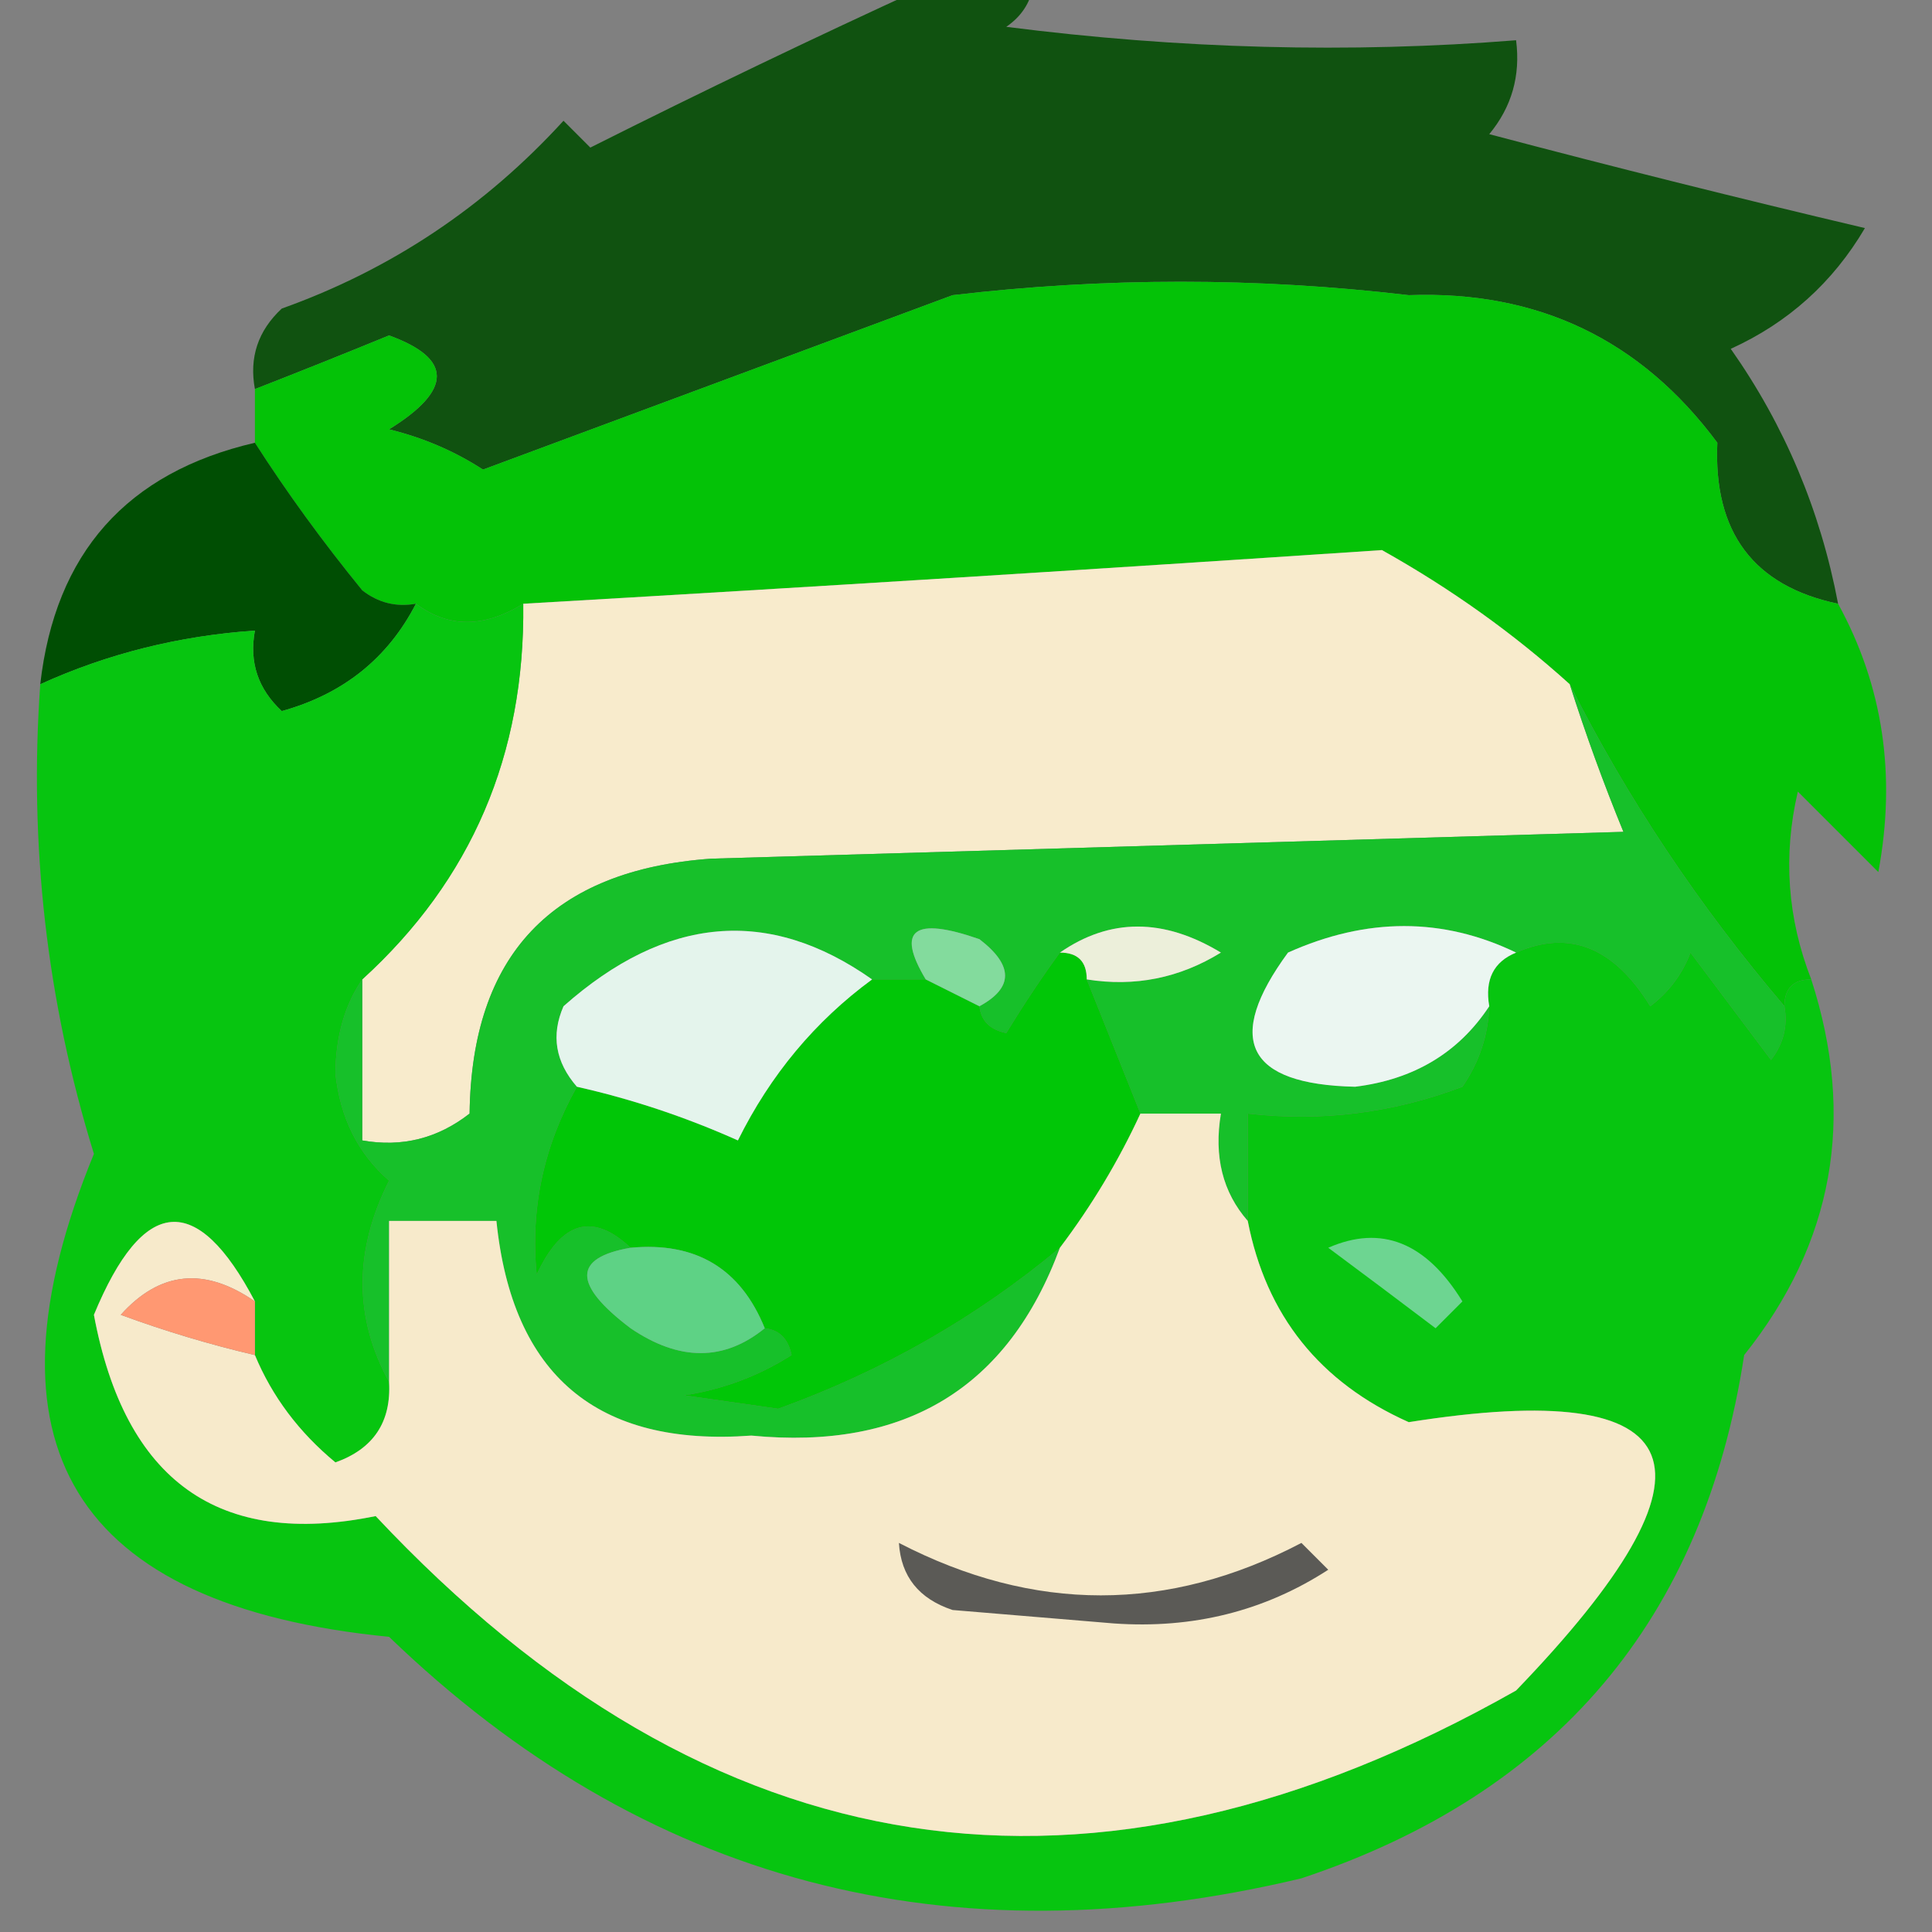<?xml version="1.0" encoding="UTF-8"?>
<!DOCTYPE svg PUBLIC "-//W3C//DTD SVG 1.1//EN" "http://www.w3.org/Graphics/SVG/1.1/DTD/svg11.dtd">
<svg xmlns="http://www.w3.org/2000/svg" version="1.1" width="72px" height="72px" style="shape-rendering:geometricPrecision; text-rendering:geometricPrecision; image-rendering:optimizeQuality; fill-rule:evenodd; clip-rule:evenodd" xmlns:xlink="http://www.w3.org/1999/xlink">
<rect width="100%" height="100%" fill="#808080" stroke="none"/>
<g><path style="opacity:0.877" fill="#004c01" d="M 34.5,-0.5 C 35.833,-0.5 37.167,-0.5 38.5,-0.5C 38.389,0.117 38.056,0.617 37.5,1C 43.973,1.826 50.307,1.993 56.5,1.5C 56.67,2.822 56.337,3.989 55.5,5C 60.153,6.23 64.82,7.397 69.5,8.5C 68.307,10.527 66.64,12.027 64.5,13C 66.508,15.855 67.841,19.021 68.5,22.5C 65.351,21.84 63.851,19.84 64,16.5C 61.145,12.656 57.312,10.823 52.5,11C 46.833,10.333 41.167,10.333 35.5,11C 29.695,13.158 23.861,15.325 18,17.5C 16.933,16.809 15.766,16.309 14.5,16C 16.872,14.53 16.872,13.363 14.5,12.5C 12.823,13.187 11.156,13.854 9.5,14.5C 9.281,13.325 9.614,12.325 10.5,11.5C 14.563,10.049 18.063,7.716 21,4.5C 21.333,4.833 21.667,5.167 22,5.5C 26.209,3.386 30.376,1.386 34.5,-0.5 Z"/></g>
<g><path style="opacity:0.965" fill="#00c504" d="M 68.5,22.5 C 70.174,25.554 70.674,28.888 70,32.5C 69,31.5 68,30.5 67,29.5C 66.444,31.885 66.61,34.218 67.5,36.5C 66.833,36.5 66.5,36.833 66.5,37.5C 63.3,33.739 60.633,29.739 58.5,25.5C 56.41,23.61 54.077,21.943 51.5,20.5C 40.848,21.214 30.181,21.881 19.5,22.5C 18.036,23.405 16.702,23.405 15.5,22.5C 14.761,22.631 14.094,22.464 13.5,22C 12.023,20.188 10.69,18.355 9.5,16.5C 9.5,15.833 9.5,15.167 9.5,14.5C 11.156,13.854 12.823,13.187 14.5,12.5C 16.872,13.363 16.872,14.53 14.5,16C 15.766,16.309 16.933,16.809 18,17.5C 23.861,15.325 29.695,13.158 35.5,11C 41.167,10.333 46.833,10.333 52.5,11C 57.312,10.823 61.145,12.656 64,16.5C 63.851,19.84 65.351,21.84 68.5,22.5 Z"/></g>
<g><path style="opacity:1" fill="#004e03" d="M 9.5,16.5 C 10.69,18.355 12.023,20.188 13.5,22C 14.094,22.464 14.761,22.631 15.5,22.5C 14.452,24.534 12.786,25.867 10.5,26.5C 9.614,25.675 9.281,24.675 9.5,23.5C 6.67,23.694 4.004,24.361 1.5,25.5C 2.057,20.61 4.724,17.61 9.5,16.5 Z"/></g>
<g><path style="opacity:1" fill="#f8ebcc" d="M 58.5,25.5 C 59.089,27.352 59.756,29.185 60.5,31C 49.167,31.333 37.833,31.667 26.5,32C 20.576,32.423 17.576,35.59 17.5,41.5C 16.311,42.429 14.978,42.762 13.5,42.5C 13.5,40.5 13.5,38.5 13.5,36.5C 17.57,32.794 19.57,28.128 19.5,22.5C 30.181,21.881 40.848,21.214 51.5,20.5C 54.077,21.943 56.41,23.61 58.5,25.5 Z"/></g>
<g><path style="opacity:1" fill="#17c02a" d="M 58.5,25.5 C 60.633,29.739 63.3,33.739 66.5,37.5C 66.631,38.239 66.464,38.906 66,39.5C 65,38.167 64,36.833 63,35.5C 62.692,36.308 62.192,36.975 61.5,37.5C 60.147,35.299 58.48,34.632 56.5,35.5C 53.77,34.183 50.937,34.183 48,35.5C 45.622,38.743 46.455,40.41 50.5,40.5C 52.693,40.23 54.359,39.23 55.5,37.5C 55.461,38.583 55.127,39.583 54.5,40.5C 51.913,41.48 49.247,41.813 46.5,41.5C 46.5,42.833 46.5,44.167 46.5,45.5C 45.566,44.432 45.232,43.099 45.5,41.5C 44.5,41.5 43.5,41.5 42.5,41.5C 41.833,39.833 41.167,38.167 40.5,36.5C 42.288,36.785 43.955,36.452 45.5,35.5C 43.364,34.207 41.364,34.207 39.5,35.5C 38.842,36.398 38.176,37.398 37.5,38.5C 36.893,38.376 36.56,38.043 36.5,37.5C 37.774,36.811 37.774,35.977 36.5,35C 34.052,34.147 33.386,34.647 34.5,36.5C 33.833,36.5 33.167,36.5 32.5,36.5C 28.651,33.785 24.818,34.118 21,37.5C 20.53,38.577 20.697,39.577 21.5,40.5C 20.261,42.707 19.761,45.041 20,47.5C 20.924,45.505 22.09,45.172 23.5,46.5C 21.344,46.872 21.344,47.872 23.5,49.5C 25.316,50.735 26.983,50.735 28.5,49.5C 29.043,49.56 29.376,49.893 29.5,50.5C 28.271,51.281 26.938,51.781 25.5,52C 26.667,52.167 27.833,52.333 29,52.5C 32.888,51.097 36.388,49.097 39.5,46.5C 37.573,51.723 33.74,54.056 28,53.5C 22.255,53.923 19.088,51.256 18.5,45.5C 17.167,45.5 15.833,45.5 14.5,45.5C 14.5,47.5 14.5,49.5 14.5,51.5C 13.186,49.105 13.186,46.605 14.5,44C 13.342,42.991 12.675,41.658 12.5,40C 12.514,38.615 12.848,37.449 13.5,36.5C 13.5,38.5 13.5,40.5 13.5,42.5C 14.978,42.762 16.311,42.429 17.5,41.5C 17.576,35.59 20.576,32.423 26.5,32C 37.833,31.667 49.167,31.333 60.5,31C 59.756,29.185 59.089,27.352 58.5,25.5 Z"/></g>
<g><path style="opacity:0.992" fill="#07c510" d="M 15.5,22.5 C 16.702,23.405 18.036,23.405 19.5,22.5C 19.57,28.128 17.57,32.794 13.5,36.5C 12.848,37.449 12.514,38.615 12.5,40C 12.675,41.658 13.342,42.991 14.5,44C 13.186,46.605 13.186,49.105 14.5,51.5C 14.585,52.995 13.918,53.995 12.5,54.5C 11.141,53.376 10.141,52.042 9.5,50.5C 9.5,49.833 9.5,49.167 9.5,48.5C 7.339,44.388 5.339,44.555 3.5,49C 4.656,55.195 8.156,57.695 14,56.5C 26.482,69.807 40.649,71.974 56.5,63C 64.556,54.636 63.222,51.303 52.5,53C 49.183,51.52 47.183,49.02 46.5,45.5C 46.5,44.167 46.5,42.833 46.5,41.5C 49.247,41.813 51.913,41.48 54.5,40.5C 55.127,39.583 55.461,38.583 55.5,37.5C 55.328,36.508 55.662,35.842 56.5,35.5C 58.48,34.632 60.147,35.299 61.5,37.5C 62.192,36.975 62.692,36.308 63,35.5C 64,36.833 65,38.167 66,39.5C 66.464,38.906 66.631,38.239 66.5,37.5C 66.5,36.833 66.833,36.5 67.5,36.5C 69.168,41.658 68.334,46.325 65,50.5C 63.498,60.339 57.998,66.839 48.5,70C 35.321,73.146 23.988,70.146 14.5,61C 2.723,59.838 -0.944,53.838 3.5,43C 1.741,37.312 1.075,31.479 1.5,25.5C 4.004,24.361 6.67,23.694 9.5,23.5C 9.281,24.675 9.614,25.675 10.5,26.5C 12.786,25.867 14.452,24.534 15.5,22.5 Z"/></g>
<g><path style="opacity:1" fill="#01c607" d="M 39.5,35.5 C 40.167,35.5 40.5,35.833 40.5,36.5C 41.167,38.167 41.833,39.833 42.5,41.5C 41.687,43.261 40.687,44.928 39.5,46.5C 36.388,49.097 32.888,51.097 29,52.5C 27.833,52.333 26.667,52.167 25.5,52C 26.938,51.781 28.271,51.281 29.5,50.5C 29.376,49.893 29.043,49.56 28.5,49.5C 27.599,47.273 25.933,46.273 23.5,46.5C 22.09,45.172 20.924,45.505 20,47.5C 19.761,45.041 20.261,42.707 21.5,40.5C 23.55,40.961 25.55,41.628 27.5,42.5C 28.709,40.059 30.376,38.059 32.5,36.5C 33.167,36.5 33.833,36.5 34.5,36.5C 35.167,36.833 35.833,37.167 36.5,37.5C 36.56,38.043 36.893,38.376 37.5,38.5C 38.176,37.398 38.842,36.398 39.5,35.5 Z"/></g>
<g><path style="opacity:1" fill="#83db9d" d="M 36.5,37.5 C 35.833,37.167 35.167,36.833 34.5,36.5C 33.386,34.647 34.052,34.147 36.5,35C 37.774,35.977 37.774,36.811 36.5,37.5 Z"/></g>
<g><path style="opacity:1" fill="#e4f4ec" d="M 32.5,36.5 C 30.376,38.059 28.709,40.059 27.5,42.5C 25.55,41.628 23.55,40.961 21.5,40.5C 20.697,39.577 20.53,38.577 21,37.5C 24.818,34.118 28.651,33.785 32.5,36.5 Z"/></g>
<g><path style="opacity:1" fill="#ebf6f1" d="M 56.5,35.5 C 55.662,35.842 55.328,36.508 55.5,37.5C 54.359,39.23 52.693,40.23 50.5,40.5C 46.455,40.41 45.622,38.743 48,35.5C 50.937,34.183 53.77,34.183 56.5,35.5 Z"/></g>
<g><path style="opacity:1" fill="#ecefda" d="M 39.5,35.5 C 41.364,34.207 43.364,34.207 45.5,35.5C 43.955,36.452 42.288,36.785 40.5,36.5C 40.5,35.833 40.167,35.5 39.5,35.5 Z"/></g>
<g><path style="opacity:1" fill="#6dd591" d="M 49.5,46.5 C 51.48,45.632 53.147,46.299 54.5,48.5C 54.167,48.833 53.833,49.167 53.5,49.5C 52.148,48.476 50.815,47.476 49.5,46.5 Z"/></g>
<g><path style="opacity:1" fill="#f7eacb" d="M 42.5,41.5 C 43.5,41.5 44.5,41.5 45.5,41.5C 45.232,43.099 45.566,44.432 46.5,45.5C 47.183,49.02 49.183,51.52 52.5,53C 63.222,51.303 64.556,54.636 56.5,63C 40.649,71.974 26.482,69.807 14,56.5C 8.156,57.695 4.656,55.195 3.5,49C 5.339,44.555 7.339,44.388 9.5,48.5C 7.628,47.205 5.962,47.372 4.5,49C 6.154,49.608 7.821,50.108 9.5,50.5C 10.141,52.042 11.141,53.376 12.5,54.5C 13.918,53.995 14.585,52.995 14.5,51.5C 14.5,49.5 14.5,47.5 14.5,45.5C 15.833,45.5 17.167,45.5 18.5,45.5C 19.088,51.256 22.255,53.923 28,53.5C 33.74,54.056 37.573,51.723 39.5,46.5C 40.687,44.928 41.687,43.261 42.5,41.5 Z"/></g>
<g><path style="opacity:1" fill="#ff9872" d="M 9.5,48.5 C 9.5,49.167 9.5,49.833 9.5,50.5C 7.821,50.108 6.154,49.608 4.5,49C 5.962,47.372 7.628,47.205 9.5,48.5 Z"/></g>
<g><path style="opacity:1" fill="#5ed285" d="M 23.5,46.5 C 25.933,46.273 27.599,47.273 28.5,49.5C 26.983,50.735 25.316,50.735 23.5,49.5C 21.344,47.872 21.344,46.872 23.5,46.5 Z"/></g>
<g><path style="opacity:1" fill="#5b5a56" d="M 33.5,57.5 C 38.533,60.106 43.533,60.106 48.5,57.5C 48.833,57.833 49.167,58.167 49.5,58.5C 47.121,60.042 44.454,60.709 41.5,60.5C 39.5,60.333 37.5,60.167 35.5,60C 34.244,59.583 33.577,58.75 33.5,57.5 Z"/></g>
</svg>
